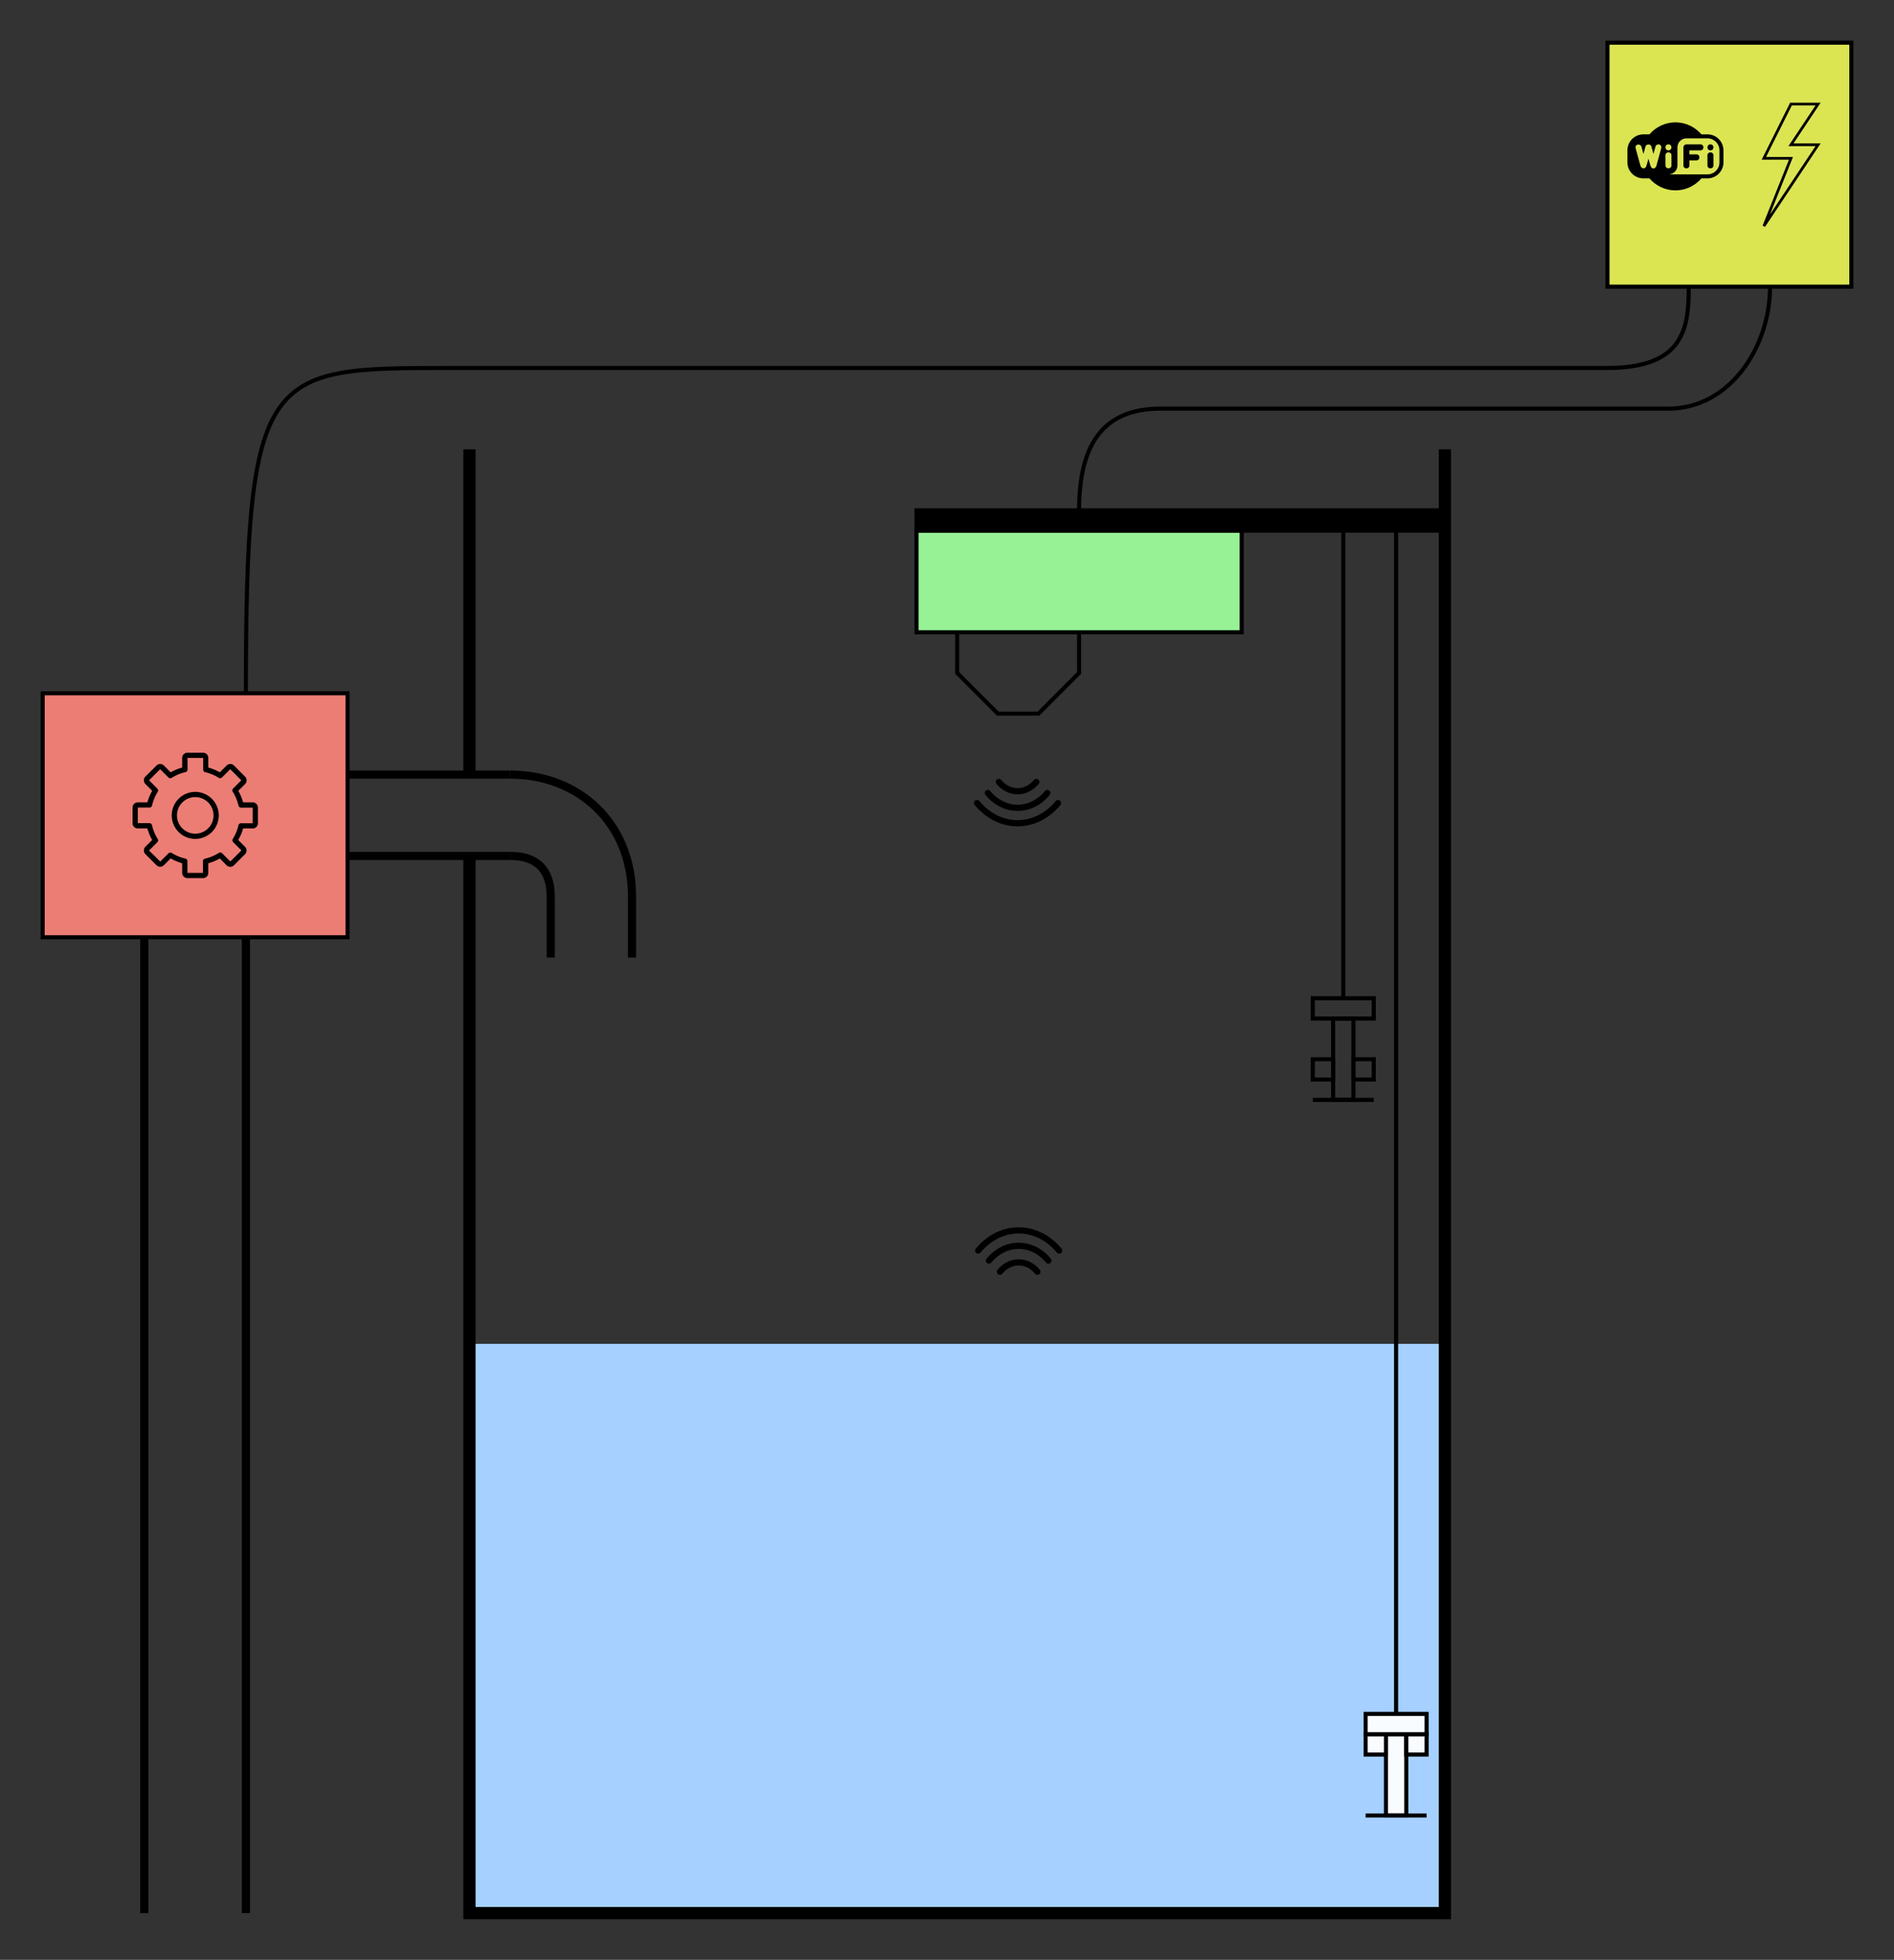<?xml version="1.0" encoding="UTF-8" standalone="no"?>
<!-- Created with Inkscape (http://www.inkscape.org/) -->

<svg
   xmlns:dc="http://purl.org/dc/elements/1.1/"
   xmlns:cc="http://creativecommons.org/ns#"
   xmlns:rdf="http://www.w3.org/1999/02/22-rdf-syntax-ns#"
   xmlns:svg="http://www.w3.org/2000/svg"
   xmlns="http://www.w3.org/2000/svg"
   xmlns:sodipodi="http://sodipodi.sourceforge.net/DTD/sodipodi-0.dtd"
   xmlns:inkscape="http://www.inkscape.org/namespaces/inkscape"
   width="466"
   height="482"
   viewBox="0 0 123.296 127.529"
   version="1.1"
   id="svg5032"
   inkscape:version="0.92.3 (2405546, 2018-03-11)"
   sodipodi:docname="system.svg">
  <rect x="0" y="0" width="123.296" height="127.529" fill="#333333" stroke="none"/>
  <defs
     id="defs5026" />
  <sodipodi:namedview
     id="base"
     pagecolor="#ffffff"
     bordercolor="#666666"
     borderopacity="1.0"
     inkscape:pageopacity="0.0"
     inkscape:pageshadow="2"
     inkscape:zoom="0.98994949"
     inkscape:cx="411.677"
     inkscape:cy="208.69402"
     inkscape:document-units="mm"
     inkscape:current-layer="layer1"
     showgrid="true"
     showguides="false"
     units="px"
     fit-margin-top="10"
     fit-margin-left="10"
     fit-margin-right="10"
     fit-margin-bottom="10"
     inkscape:window-width="1920"
     inkscape:window-height="1056"
     inkscape:window-x="1920"
     inkscape:window-y="0"
     inkscape:window-maximized="1">
    <inkscape:grid
       type="xygrid"
       id="grid5034"
       originx="-9.128"
       originy="-97.499" />
  </sodipodi:namedview>
  <g
     inkscape:groupmode="layer"
     id="layer2"
     inkscape:label="bottom"
     transform="translate(-9.128,-71.972)">
    <g
       id="g5141"
       transform="translate(22.49,21.167)">
      <rect
         y="163.385"
         x="76.729"
         height="5.292"
         width="1.323"
         id="rect5122"
         style="fill:none;fill-opacity:1;stroke:#000000;stroke-width:0.265;stroke-linecap:square;stroke-miterlimit:4;stroke-dasharray:none;stroke-dashoffset:0;stroke-opacity:1;paint-order:normal" />
      <path
         inkscape:connector-curvature="0"
         id="path5128"
         d="m 75.406,168.677 h 3.969"
         style="fill:none;stroke:#000000;stroke-width:0.265px;stroke-linecap:butt;stroke-linejoin:miter;stroke-opacity:1" />
      <rect
         y="163.385"
         x="78.052"
         height="1.323"
         width="1.323"
         id="rect5130"
         style="fill:none;fill-opacity:1;stroke:#000000;stroke-width:0.265;stroke-linecap:square;stroke-miterlimit:4;stroke-dasharray:none;stroke-dashoffset:0;stroke-opacity:1;paint-order:normal" />
      <rect
         y="163.385"
         x="75.406"
         height="1.323"
         width="1.323"
         id="rect5132"
         style="fill:none;fill-opacity:1;stroke:#000000;stroke-width:0.265;stroke-linecap:square;stroke-miterlimit:4;stroke-dasharray:none;stroke-dashoffset:0;stroke-opacity:1;paint-order:normal" />
      <rect
         y="162.062"
         x="75.406"
         height="1.323"
         width="3.969"
         id="rect5134"
         style="fill:none;fill-opacity:1;stroke:#000000;stroke-width:0.265;stroke-linecap:square;stroke-miterlimit:4;stroke-dasharray:none;stroke-dashoffset:0;stroke-opacity:1;paint-order:normal" />
      <rect
         style="fill:#a5d0ff;fill-opacity:1;stroke:none;stroke-width:0.794;stroke-linecap:square;stroke-miterlimit:4;stroke-dasharray:none;stroke-dashoffset:0;stroke-opacity:1;paint-order:normal"
         id="rect5183"
         width="63.5"
         height="37.042"
         x="17.198"
         y="-175.292"
         transform="scale(1,-1)" />
    </g>
  </g>
  <g
     inkscape:label="Vrstva 1"
     inkscape:groupmode="layer"
     id="layer1"
     transform="translate(-9.128,-71.972)">
    <rect
       style="fill:#97f296;fill-opacity:1;stroke:#000000;stroke-width:0.265;stroke-linecap:square;stroke-miterlimit:4;stroke-dasharray:none;stroke-dashoffset:0;stroke-opacity:1;paint-order:normal"
       id="rect5046"
       width="21.167"
       height="6.615"
       x="68.792"
       y="106.5" />
    <rect
       style="fill:#dbe552;fill-opacity:1;stroke:#000000;stroke-width:0.265;stroke-linecap:square;stroke-miterlimit:4;stroke-dasharray:none;stroke-dashoffset:0;stroke-opacity:1;paint-order:normal"
       id="rect5058"
       width="15.875"
       height="15.875"
       x="113.771"
       y="74.75" />
    <rect
       style="fill:#ec7d75;fill-opacity:1;stroke:#000000;stroke-width:0.265;stroke-linecap:square;stroke-miterlimit:4;stroke-dasharray:none;stroke-dashoffset:0;stroke-opacity:1;paint-order:normal"
       id="rect5066"
       width="19.844"
       height="15.875"
       x="11.906"
       y="117.083" />
    <path
       style="fill:none;stroke:#000000;stroke-width:0.265px;stroke-linecap:butt;stroke-linejoin:miter;stroke-opacity:1"
       d="m 71.438,113.115 -10e-7,2.646 2.646,2.646 h 2.646 L 79.375,115.76 v -2.646"
       id="path5173"
       inkscape:connector-curvature="0"
       sodipodi:nodetypes="cccccc" />
    <rect
       style="fill:#000000;fill-opacity:1;stroke:#000000;stroke-width:0.265;stroke-linecap:square;stroke-miterlimit:4;stroke-dasharray:none;stroke-dashoffset:0;stroke-opacity:1;paint-order:normal"
       id="rect5175"
       width="34.396"
       height="1.323"
       x="68.792"
       y="105.177" />
    <g
       id="g6057"
       transform="translate(0.926,0.265)">
      <g
         style="fill:#f9fcff;fill-opacity:1"
         transform="translate(21.696,21.167)"
         id="g5141-8-0">
        <rect
           style="fill:#f9fcff;fill-opacity:1;stroke:#000000;stroke-width:0.265;stroke-linecap:square;stroke-miterlimit:4;stroke-dasharray:none;stroke-dashoffset:0;stroke-opacity:1;paint-order:normal"
           id="rect5122-7-2"
           width="1.323"
           height="5.292"
           x="76.729"
           y="163.385" />
        <path
           style="fill:#f9fcff;fill-opacity:1;stroke:#000000;stroke-width:0.265px;stroke-linecap:butt;stroke-linejoin:miter;stroke-opacity:1"
           d="m 75.406,168.677 h 3.969"
           id="path5128-4-1"
           inkscape:connector-curvature="0" />
        <rect
           style="fill:#f9fcff;fill-opacity:1;stroke:#000000;stroke-width:0.265;stroke-linecap:square;stroke-miterlimit:4;stroke-dasharray:none;stroke-dashoffset:0;stroke-opacity:1;paint-order:normal"
           id="rect5130-1-7"
           width="1.323"
           height="1.323"
           x="78.052"
           y="163.385" />
        <rect
           style="fill:#f9fcff;fill-opacity:1;stroke:#000000;stroke-width:0.265;stroke-linecap:square;stroke-miterlimit:4;stroke-dasharray:none;stroke-dashoffset:0;stroke-opacity:1;paint-order:normal"
           id="rect5132-9-5"
           width="1.323"
           height="1.323"
           x="75.406"
           y="163.385" />
        <rect
           style="fill:#f9fcff;fill-opacity:1;stroke:#000000;stroke-width:0.265;stroke-linecap:square;stroke-miterlimit:4;stroke-dasharray:none;stroke-dashoffset:0;stroke-opacity:1;paint-order:normal"
           id="rect5134-0-1"
           width="3.969"
           height="1.323"
           x="75.406"
           y="162.062" />
      </g>
      <path
         inkscape:connector-curvature="0"
         id="path6046"
         d="M 99.086,183.229 V 105.177"
         style="fill:none;stroke:#000000;stroke-width:0.265px;stroke-linecap:butt;stroke-linejoin:miter;stroke-opacity:1" />
    </g>
    <g
       id="g6066"
       transform="translate(0.661,4.9409993e-6)">
      <g
         transform="translate(18.521,-25.135)"
         id="g5141-8">
        <rect
           style="fill:none;fill-opacity:1;stroke:#000000;stroke-width:0.265;stroke-linecap:square;stroke-miterlimit:4;stroke-dasharray:none;stroke-dashoffset:0;stroke-opacity:1;paint-order:normal"
           id="rect5122-7"
           width="1.323"
           height="5.292"
           x="76.729"
           y="163.385" />
        <path
           style="fill:none;stroke:#000000;stroke-width:0.265px;stroke-linecap:butt;stroke-linejoin:miter;stroke-opacity:1"
           d="m 75.406,168.677 h 3.969"
           id="path5128-4"
           inkscape:connector-curvature="0" />
        <rect
           style="fill:none;fill-opacity:1;stroke:#000000;stroke-width:0.265;stroke-linecap:square;stroke-miterlimit:4;stroke-dasharray:none;stroke-dashoffset:0;stroke-opacity:1;paint-order:normal"
           id="rect5130-1"
           width="1.323"
           height="1.323"
           x="78.052"
           y="166.031" />
        <rect
           style="fill:none;fill-opacity:1;stroke:#000000;stroke-width:0.265;stroke-linecap:square;stroke-miterlimit:4;stroke-dasharray:none;stroke-dashoffset:0;stroke-opacity:1;paint-order:normal"
           id="rect5132-9"
           width="1.323"
           height="1.323"
           x="75.406"
           y="166.031" />
        <rect
           style="fill:none;fill-opacity:1;stroke:#000000;stroke-width:0.265;stroke-linecap:square;stroke-miterlimit:4;stroke-dasharray:none;stroke-dashoffset:0;stroke-opacity:1;paint-order:normal"
           id="rect5134-0"
           width="3.969"
           height="1.323"
           x="75.406"
           y="162.062" />
      </g>
      <path
         inkscape:connector-curvature="0"
         id="path6048"
         d="M 95.911,136.927 V 106.5"
         style="fill:none;stroke:#000000;stroke-width:0.265px;stroke-linecap:butt;stroke-linejoin:miter;stroke-opacity:1" />
    </g>
    <g
       id="g6952-5"
       transform="matrix(0.048,8.9166962e-7,-8.9166962e-7,0.048,69.016,146.904)">
      <path
         style="stroke-width:0.265"
         id="path6366-4"
         d="m 133.879,102.689 c -22.017,0 -42.667,10.249 -58.149,28.857 -1.475,1.77 -1.234,4.402 0.54,5.876 0.779,0.649 1.725,0.967 2.666,0.967 1.197,0 2.385,-0.514 3.209,-1.507 13.869,-16.665 32.24,-25.843 51.733,-25.843 19.497,0 37.87,9.179 51.733,25.843 1.475,1.774 4.106,2.014 5.879,0.54 1.77,-1.471 2.011,-4.106 0.54,-5.876 -15.479,-18.608 -36.13,-28.857 -58.152,-28.857 z"
         inkscape:connector-curvature="0" />
      <path
         style="stroke-width:0.265"
         id="path6368-9"
         d="m 133.879,123.579 c -16.499,0 -31.962,7.666 -43.541,21.58 -1.475,1.774 -1.234,4.405 0.54,5.88 1.77,1.475 4.405,1.23 5.876,-0.54 9.966,-11.974 23.149,-18.57 37.125,-18.57 13.98,0 27.164,6.593 37.125,18.57 0.826,0.993 2.014,1.504 3.211,1.504 0.94,0 1.888,-0.315 2.666,-0.964 1.772,-1.475 2.013,-4.106 0.54,-5.88 -11.574,-13.914 -27.039,-21.58 -43.542,-21.58 z"
         inkscape:connector-curvature="0" />
      <path
         style="stroke-width:0.265"
         id="path6370-8"
         d="m 133.879,146.068 c -10.87,0 -21.042,5.031 -28.643,14.168 -1.475,1.773 -1.234,4.402 0.54,5.876 0.781,0.649 1.725,0.967 2.666,0.967 1.198,0 2.387,-0.514 3.211,-1.507 5.987,-7.193 13.879,-11.158 22.226,-11.158 8.348,0 16.242,3.965 22.227,11.158 1.475,1.773 4.104,2.014 5.876,0.543 1.773,-1.475 2.014,-4.106 0.541,-5.879 -7.6,-9.137 -17.771,-14.168 -28.645,-14.168 z"
         inkscape:connector-curvature="0" />
    </g>
    <g
       id="g6952-5-3"
       transform="matrix(-0.048,2.3768066e-6,-2.3768066e-6,-0.048,81.797,130.669)">
      <path
         style="stroke-width:0.265"
         id="path6366-4-8"
         d="m 133.879,102.689 c -22.017,0 -42.667,10.249 -58.149,28.857 -1.475,1.77 -1.234,4.402 0.54,5.876 0.779,0.649 1.725,0.967 2.666,0.967 1.197,0 2.385,-0.514 3.209,-1.507 13.869,-16.665 32.24,-25.843 51.733,-25.843 19.497,0 37.87,9.179 51.733,25.843 1.475,1.774 4.106,2.014 5.879,0.54 1.77,-1.471 2.011,-4.106 0.54,-5.876 -15.479,-18.608 -36.13,-28.857 -58.152,-28.857 z"
         inkscape:connector-curvature="0" />
      <path
         style="stroke-width:0.265"
         id="path6368-9-5"
         d="m 133.879,123.579 c -16.499,0 -31.962,7.666 -43.541,21.58 -1.475,1.774 -1.234,4.405 0.54,5.88 1.77,1.475 4.405,1.23 5.876,-0.54 9.966,-11.974 23.149,-18.57 37.125,-18.57 13.98,0 27.164,6.593 37.125,18.57 0.826,0.993 2.014,1.504 3.211,1.504 0.94,0 1.888,-0.315 2.666,-0.964 1.772,-1.475 2.013,-4.106 0.54,-5.88 -11.574,-13.914 -27.039,-21.58 -43.542,-21.58 z"
         inkscape:connector-curvature="0" />
      <path
         style="stroke-width:0.265"
         id="path6370-8-2"
         d="m 133.879,146.068 c -10.87,0 -21.042,5.031 -28.643,14.168 -1.475,1.773 -1.234,4.402 0.54,5.876 0.781,0.649 1.725,0.967 2.666,0.967 1.198,0 2.387,-0.514 3.211,-1.507 5.987,-7.193 13.879,-11.158 22.226,-11.158 8.348,0 16.242,3.965 22.227,11.158 1.475,1.773 4.104,2.014 5.876,0.543 1.773,-1.475 2.014,-4.106 0.541,-5.879 -7.6,-9.137 -17.771,-14.168 -28.645,-14.168 z"
         inkscape:connector-curvature="0" />
    </g>
    <g
       id="g7032"
       transform="translate(-9.26,1.607666e-6)"
       style="stroke-width:0.529;stroke-miterlimit:4;stroke-dasharray:none">
      <path
         sodipodi:nodetypes="cc"
         inkscape:connector-curvature="0"
         id="path7012"
         d="m 51.594,127.667 c 2.117,0 2.646,1.323 2.646,2.646"
         style="fill:none;stroke:#000000;stroke-width:0.529;stroke-linecap:butt;stroke-linejoin:miter;stroke-opacity:1;stroke-miterlimit:4;stroke-dasharray:none" />
      <path
         sodipodi:nodetypes="cc"
         inkscape:connector-curvature="0"
         id="path7014"
         d="m 51.594,122.375 c 4.498,0 7.938,3.175 7.938,7.938"
         style="fill:none;stroke:#000000;stroke-width:0.529;stroke-linecap:butt;stroke-linejoin:miter;stroke-opacity:1;stroke-miterlimit:4;stroke-dasharray:none" />
      <path
         inkscape:connector-curvature="0"
         id="path7018"
         d="m 54.24,130.312 v 3.969"
         style="fill:none;stroke:#000000;stroke-width:0.529;stroke-linecap:butt;stroke-linejoin:miter;stroke-opacity:1;stroke-miterlimit:4;stroke-dasharray:none" />
      <path
         inkscape:connector-curvature="0"
         id="path7020"
         d="m 59.531,130.312 v 3.969"
         style="fill:none;stroke:#000000;stroke-width:0.529;stroke-linecap:butt;stroke-linejoin:miter;stroke-opacity:1;stroke-miterlimit:4;stroke-dasharray:none" />
      <path
         inkscape:connector-curvature="0"
         id="path7022"
         d="M 51.594,122.375 H 41.01"
         style="fill:none;stroke:#000000;stroke-width:0.529;stroke-linecap:butt;stroke-linejoin:miter;stroke-opacity:1;stroke-miterlimit:4;stroke-dasharray:none"
         sodipodi:nodetypes="cc" />
      <path
         inkscape:connector-curvature="0"
         id="path7024"
         d="M 51.594,127.667 H 41.01"
         style="fill:none;stroke:#000000;stroke-width:0.529;stroke-linecap:butt;stroke-linejoin:miter;stroke-opacity:1;stroke-miterlimit:4;stroke-dasharray:none"
         sodipodi:nodetypes="cc" />
    </g>
    <path
       style="fill:none;stroke:#000000;stroke-width:0.529;stroke-linecap:butt;stroke-linejoin:miter;stroke-opacity:1;stroke-miterlimit:4;stroke-dasharray:none"
       d="m 25.135,132.958 v 63.5"
       id="path7034"
       inkscape:connector-curvature="0" />
    <path
       style="fill:none;stroke:#000000;stroke-width:0.529;stroke-linecap:butt;stroke-linejoin:miter;stroke-opacity:1;stroke-miterlimit:4;stroke-dasharray:none"
       d="m 18.521,132.958 v 63.5"
       id="path7036"
       inkscape:connector-curvature="0" />
    <g
       data-name="35-Gear"
       id="_35-Gear"
       transform="matrix(0.17,0,0,0.17,17.758,120.95)">
      <path
         inkscape:connector-curvature="0"
         d="M 46,19 H 42.32 A 18.86,18.86 0 0 0 40.49,14.58 L 43.09,12 a 2,2 0 0 0 0,-2.83 L 38.85,4.91 a 2,2 0 0 0 -2.83,0 l -2.61,2.6 A 18.88,18.88 0 0 0 29,5.68 V 2 A 2,2 0 0 0 27,0 H 21 A 2,2 0 0 0 19,2 V 5.68 A 18.88,18.88 0 0 0 14.59,7.51 L 12,4.91 a 2,2 0 0 0 -2.83,0 L 4.91,9.15 a 2,2 0 0 0 0,2.83 l 2.61,2.61 A 18.86,18.86 0 0 0 5.68,19 H 2 a 2,2 0 0 0 -2,2 v 6 a 2,2 0 0 0 2,2 h 3.68 a 18.86,18.86 0 0 0 1.83,4.42 L 4.91,36 a 2,2 0 0 0 0,2.83 l 4.24,4.24 a 2,2 0 0 0 2.83,0 l 2.61,-2.61 A 18.88,18.88 0 0 0 19,42.32 V 46 a 2,2 0 0 0 2,2 h 6 a 2,2 0 0 0 2,-2 v -3.68 a 18.88,18.88 0 0 0 4.41,-1.83 l 2.59,2.6 a 2,2 0 0 0 2.83,0 l 4.24,-4.24 a 2,2 0 0 0 0,-2.83 L 40.46,33.41 A 18.86,18.86 0 0 0 42.32,29 H 46 a 2,2 0 0 0 2,-2 v -6 a 2,2 0 0 0 -2,-2 z m 0,8 h -4.46 a 1,1 0 0 0 -1,0.78 16.85,16.85 0 0 1 -2.16,5.22 1,1 0 0 0 0.14,1.24 l 3.16,3.16 -4.24,4.24 -3.16,-3.16 a 1,1 0 0 0 -1.28,-0.1 16.82,16.82 0 0 1 -5.26,2.18 1,1 0 0 0 -0.78,1 V 46 H 21 v -4.46 a 1,1 0 0 0 -0.78,-1 A 16.82,16.82 0 0 1 15,38.38 1,1 0 0 0 13.76,38.52 L 10.6,41.68 6.32,37.43 9.48,34.27 A 1,1 0 0 0 9.62,33 16.85,16.85 0 0 1 7.44,27.74 1,1 0 0 0 6.44,26.96 H 2 V 21 h 4.46 a 1,1 0 0 0 1,-0.78 A 16.85,16.85 0 0 1 9.62,15 1,1 0 0 0 9.48,13.76 l -3.16,-3.2 4.24,-4.24 3.16,3.16 a 1,1 0 0 0 1.28,0.14 16.82,16.82 0 0 1 5.26,-2.18 1,1 0 0 0 0.78,-1 V 2 h 6 v 4.46 a 1,1 0 0 0 0.78,1 16.82,16.82 0 0 1 5.18,2.16 1,1 0 0 0 1.24,-0.14 l 3.16,-3.16 4.24,4.24 -3.16,3.16 a 1,1 0 0 0 -0.1,1.28 16.85,16.85 0 0 1 2.18,5.26 1,1 0 0 0 1,0.78 H 46 Z"
         id="path7261" />
      <path
         inkscape:connector-curvature="0"
         d="m 24,15 a 9,9 0 1 0 9,9 9,9 0 0 0 -9,-9 z m 0,16 a 7,7 0 1 1 7,-7 7,7 0 0 1 -7,7 z"
         id="path7263" />
    </g>
    <g
       id="g7850">
      <path
         sodipodi:nodetypes="cccc"
         inkscape:connector-curvature="0"
         id="path5044"
         d="m 103.188,101.208 v 95.25 h -63.5 v -68.792"
         style="fill:none;stroke:#000000;stroke-width:0.794;stroke-linecap:butt;stroke-linejoin:miter;stroke-miterlimit:4;stroke-dasharray:none;stroke-opacity:1" />
      <path
         inkscape:connector-curvature="0"
         id="path7840"
         d="M 39.688,122.375 V 101.208"
         style="fill:none;stroke:#000000;stroke-width:0.794;stroke-linecap:butt;stroke-linejoin:miter;stroke-miterlimit:4;stroke-dasharray:none;stroke-opacity:1" />
    </g>
    <path
       style="fill:none;stroke:#000000;stroke-width:0.265px;stroke-linecap:butt;stroke-linejoin:miter;stroke-opacity:1"
       d="m 25.135,117.083 c 0,-21.167 1.323,-21.167 13.229,-21.167 l 75.406,0 c 5.027,0 5.292,-2.646 5.292,-5.292"
       id="path7856"
       inkscape:connector-curvature="0"
       sodipodi:nodetypes="cccc" />
    <path
       inkscape:connector-curvature="0"
       d="m 120.474,81.365 c -0.26,0 -0.26,0.391 0,0.391 0.26,0 0.26,-0.391 0,-0.391 z m -0.195,1.367 c 0,0.26 0.391,0.26 0.391,0 v -0.651 c 0,-0.26 -0.391,-0.26 -0.391,0 z m -0.456,-1.367 c 0.26,0 0.26,0.391 0,0.391 h -0.716 v 0.26 h 0.456 c 0.26,0 0.26,0.391 0,0.391 h -0.456 v 0.326 c 0,0.26 -0.391,0.26 -0.391,0 V 81.56 c 0,-0.109 0.087,-0.195 0.195,-0.195 z m 1.498,0.391 v 0.781 c 0,0.564 -0.456,1.042 -1.042,1.042 h -0.391 c -0.412,0.477 -1.02,0.781 -1.693,0.781 -0.673,0 -1.28,-0.304 -1.693,-0.781 h -0.391 c -0.564,0 -1.042,-0.456 -1.042,-1.042 v -0.781 c 0,-0.586 0.477,-1.042 1.042,-1.042 h 0.391 c 0.412,-0.477 1.02,-0.781 1.693,-0.781 0.673,0 1.28,0.304 1.693,0.781 h 0.391 c 0.586,0 1.042,0.477 1.042,1.042 z m -3.581,-0.391 c -0.26,0 -0.26,0.391 0,0.391 0.26,0 0.26,-0.391 0,-0.391 z m -0.195,1.367 c 0,0.26 0.391,0.26 0.391,0 v -0.651 c 0,-0.26 -0.391,-0.26 -0.391,0 z m -0.586,0.022 0.304,-1.107 c 0.087,-0.326 -0.304,-0.369 -0.369,-0.13 l -0.13,0.477 -0.13,-0.477 c -0.043,-0.195 -0.347,-0.195 -0.391,0 l -0.13,0.477 -0.13,-0.477 c -0.065,-0.217 -0.456,-0.195 -0.369,0.13 l 0.304,1.107 c 0.065,0.217 0.326,0.239 0.391,0 l 0.13,-0.456 0.13,0.456 c 0.065,0.239 0.326,0.239 0.391,0 z m 3.321,-1.78 h -1.367 c -0.326,0 -0.586,0.26 -0.586,0.586 v 1.172 c 0,0.26 -0.174,0.543 -0.543,0.586 h 2.496 c 0.434,0 0.781,-0.347 0.781,-0.781 v -0.781 c 0,-0.434 -0.347,-0.781 -0.781,-0.781 z"
       id="path8055"
       style="stroke-width:0.022" />
    <g
       id="g8700"
       transform="matrix(0.667,0,0,0.667,47.184,27.122)">
      <path
         sodipodi:nodetypes="cccccccc"
         inkscape:connector-curvature="0"
         id="path8697"
         d="m 117.74,77.396 2.646,-2e-6 -2.646,3.969 h 2.646 l -5.292,7.938 2.646,-6.615 h -2.646 z"
         style="fill:none;stroke:#000000;stroke-width:0.265px;stroke-linecap:butt;stroke-linejoin:miter;stroke-opacity:1" />
    </g>
    <path
       style="fill:none;stroke:#000000;stroke-width:0.265px;stroke-linecap:butt;stroke-linejoin:miter;stroke-opacity:1"
       d="m 79.375,105.177 c 9e-6,-3.969 1.323,-6.615 5.292,-6.615 h 33.073 c 3.969,0 6.615,-3.969 6.615,-7.938"
       id="path7854-1"
       inkscape:connector-curvature="0"
       sodipodi:nodetypes="cccc" />
  </g>
  <g
     inkscape:groupmode="layer"
     id="layer3"
     inkscape:label="top"
     transform="translate(-9.128,-71.972)" />
</svg>
